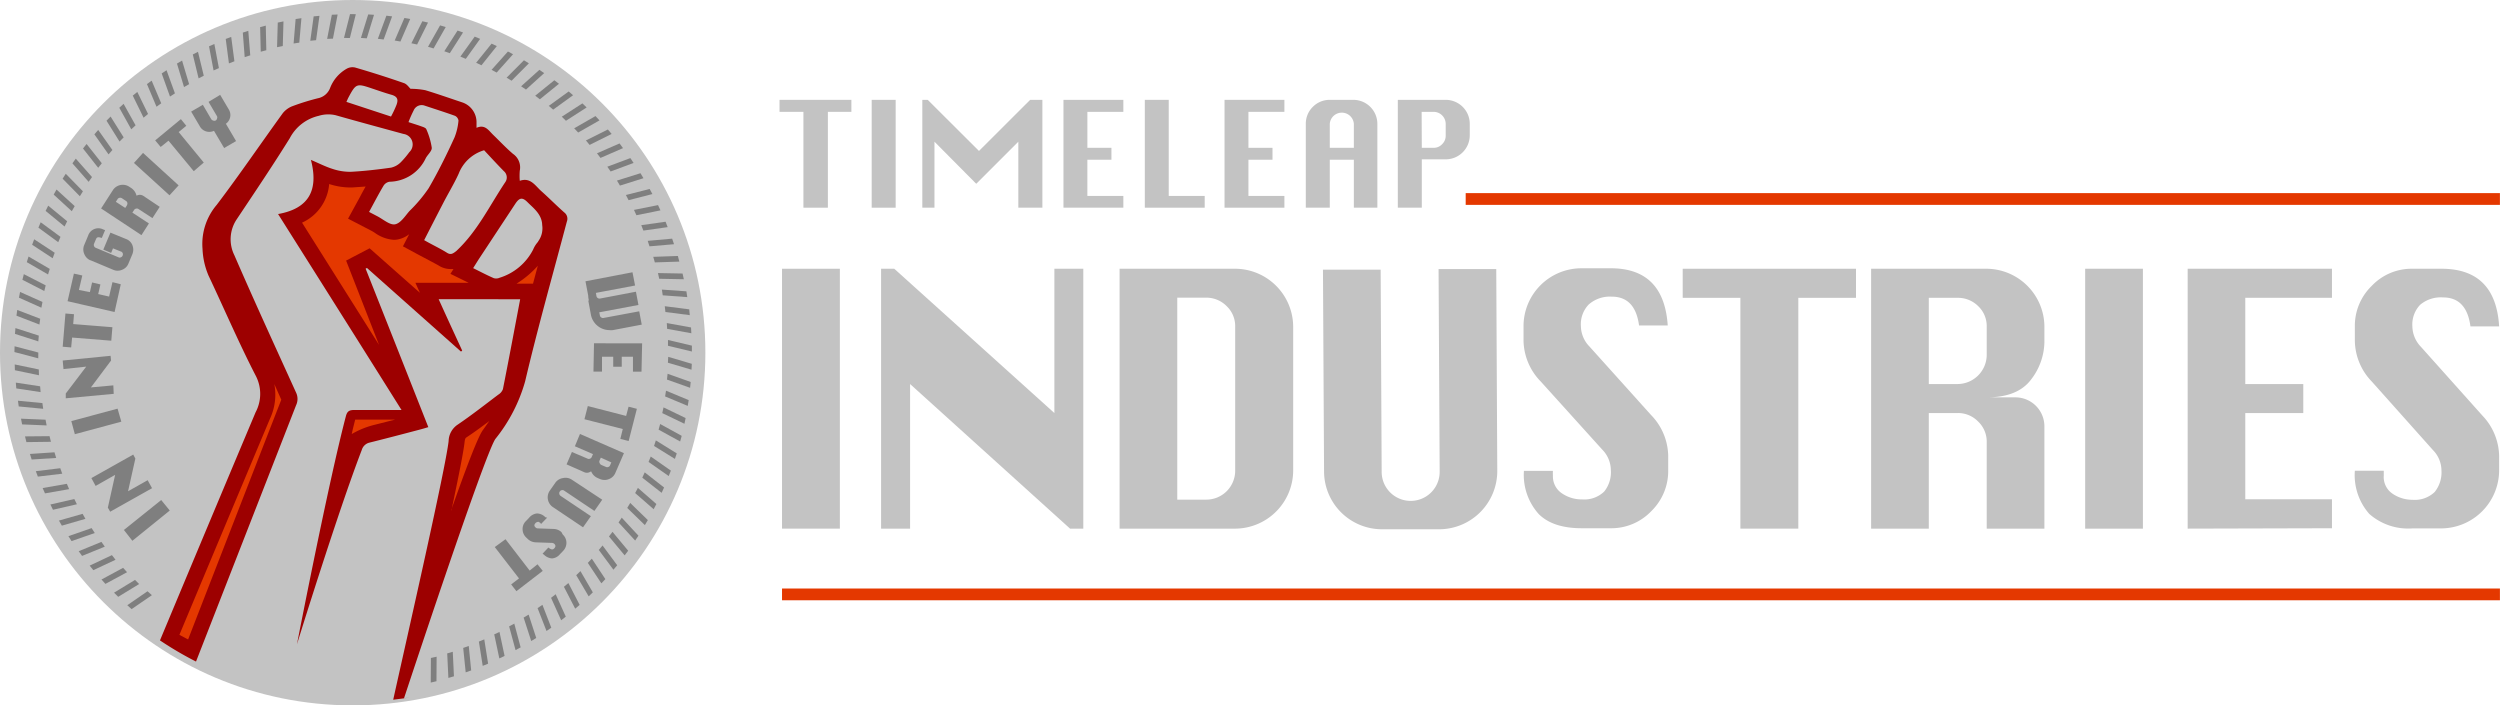 <svg id="Layer_1" data-name="Layer 1" xmlns="http://www.w3.org/2000/svg" viewBox="0 0 318.98 90"><defs><style>.cls-1{fill:#c3c3c3;}.cls-2{fill:#7f7f7f;}.cls-3{fill:#e43800;}.cls-4{fill:#9d0000;}</style></defs><circle class="cls-1" cx="45" cy="45" r="45"/><path class="cls-2" d="M14.46,49.17l-2.86.26L14.17,46l-.06-.6L8,46l.1,1.09L11,46.78,8.39,50.21l0,.61,6.12-.57Zm4.38,12.1-2.5,1.41.93-4.17L17,58l-5.34,3,.54,1,2.49-1.41-.93,4.18.3.52,5.34-3Zm-3.43-25L14.35,36l-.43,1.84-1.39-.32.28-1.23-1.06-.25-.28,1.23L10.07,37l.43-1.85-1.07-.24-.81,3.52,6,1.38ZM15,52.14,9.1,53.73l.45,1.67,5.93-1.6ZM9.2,43.07l5,.4.14-1.72-5-.4.1-1.26L8.35,40,8,44.24l1.08.09Zm66.59.73-.07,3.61,1.09,0,0-1.89,1.43,0,0,1.27,1.09,0,0-1.27,1.43,0,0,1.9,1.09,0,.08-3.61Zm-.65-5.45-.08,0,.34,1.83a2.42,2.42,0,0,0,2.33,1.94,2.5,2.5,0,0,0,.47,0l3.68-.7-.32-1.7L77,40.57a.35.35,0,0,1-.29-.07.34.34,0,0,1-.17-.25l-.08-.4,5-.94-.32-1.69-4.57.87a.4.4,0,0,1-.3-.06.41.41,0,0,1-.17-.26l-.07-.4,5-.94-.33-1.69-6,1.15.35,1.82A2.67,2.67,0,0,0,75.14,38.35ZM19,28.51l-2.11-1.38.22-.34a.37.37,0,0,1,.25-.17.38.38,0,0,1,.31.05l1.78,1.16.93-1.44L18.3,25a.83.83,0,0,0-.65-.12.92.92,0,0,0-.23.09.84.84,0,0,0-.05-.17,1.61,1.61,0,0,0-.61-.8l-.29-.19a1.51,1.51,0,0,0-2.06.44L12.9,26.6,18.05,30Zm-2.8-2.31-.22.33-1.2-.78.22-.34a.37.37,0,0,1,.25-.17.39.39,0,0,1,.3.05l.53.35a.37.37,0,0,1,.17.25A.37.37,0,0,1,16.18,26.2Zm-4.67,7,2.91,1.22a1.41,1.41,0,0,0,1.14,0,1.39,1.39,0,0,0,.81-.8l.49-1.17a1.53,1.53,0,0,0,.05-1.06,1.35,1.35,0,0,0-.84-.89l-2-.82-.91,2.17,1,.42.24-.58,1,.4a.37.37,0,0,1,.22.53.35.35,0,0,1-.22.21.32.32,0,0,1-.3,0l-2.92-1.22A.38.38,0,0,1,12,31.4a.39.39,0,0,1,0-.3l.25-.59c.07-.17.19-.31.55-.2l.19.05.42-1-.23-.08a1.37,1.37,0,0,0-1.94.8l-.49,1.17a1.44,1.44,0,0,0,0,1.15A1.49,1.49,0,0,0,11.51,33.21ZM79.89,53.07,75,51.81l-.43,1.68,4.89,1.25L79.15,56l1.06.27,1.05-4.11-1.06-.27ZM71.83,61a1.45,1.45,0,0,0-1,.63l-.7,1a1.5,1.5,0,0,0,.4,2.06l3.86,2.59,1-1.42-3.86-2.59a.43.43,0,0,1-.17-.26.36.36,0,0,1,.07-.3.34.34,0,0,1,.25-.17.35.35,0,0,1,.3.06l3.86,2.59,1-1.43L73,61.23A1.43,1.43,0,0,0,71.83,61Zm-.19,6.9a1.51,1.51,0,0,0-1-.41l-2-.07a.4.4,0,0,1-.29-.11.41.41,0,0,1-.17-.28c0-.1.08-.21.15-.29a.51.51,0,0,1,.28-.15.18.18,0,0,1,.21.07l.06,0,.16.19.77-.8L69.59,66a1.55,1.55,0,0,0-1.07-.49,1.5,1.5,0,0,0-1,.54l-.44.46a1.39,1.39,0,0,0-.4,1.06,1.44,1.44,0,0,0,.45,1l.23.22a1.54,1.54,0,0,0,1.05.41l2,.07a.45.45,0,0,1,.3.11.41.41,0,0,1,.16.29.49.49,0,0,1-.17.31c-.11.12-.25.2-.57,0l-.16-.12-.74.78.19.15a1.63,1.63,0,0,0,1,.46,1.42,1.42,0,0,0,1-.51l.44-.46a1.47,1.47,0,0,0,.41-1.07,1.42,1.42,0,0,0-.46-1ZM67.58,72.8l-3.08-4-1.37,1,3.09,4-1,.77.67.86,3.36-2.59L68.58,72Zm5.77-15.86,2.31,1-.16.37a.35.35,0,0,1-.22.21.34.34,0,0,1-.31,0l-2-.85-.68,1.58,2.26,1a.8.8,0,0,0,.66,0,.72.72,0,0,0,.21-.12.8.8,0,0,0,.08.16,1.52,1.52,0,0,0,.73.69l.32.14a1.51,1.51,0,0,0,.58.12,1.4,1.4,0,0,0,.56-.11,1.43,1.43,0,0,0,.82-.78l1.1-2.53L74,55.37Zm3.15,1.82.16-.37L78,59l-.16.37a.35.35,0,0,1-.22.21.39.39,0,0,1-.3,0l-.58-.25a.41.41,0,0,1-.22-.23A.35.35,0,0,1,76.5,58.76Zm-.73.37Zm-46.6-45.2L28.09,12.1,26.61,13l1.08,1.83a.35.35,0,0,1,0,.3.37.37,0,0,1-.18.25.38.38,0,0,1-.31,0,.42.42,0,0,1-.25-.18l-1.07-1.83-1.49.87,1.08,1.83a1.38,1.38,0,0,0,1.83.62l1.3,2.2L30.12,18l-1.3-2.21A1.36,1.36,0,0,0,29.17,13.93ZM15.81,67.62,16.89,69l4.77-3.86-1.09-1.34Zm1.28-46.83,4.54,4.13,1.16-1.27-4.54-4.14Zm6.68-4.74-.69-.85L19.8,17.91l.7.84,1-.8,3.22,3.89L26,20.74,22.8,16.85Z"/><g id="_Radial_Repeat_" data-name="&lt;Radial Repeat&gt;"><polygon class="cls-2" points="18.82 75.44 19.38 75.94 16.79 77.72 16.24 77.22 18.82 75.44"/></g><g id="_Radial_Repeat_2" data-name="&lt;Radial Repeat&gt;"><polygon class="cls-2" points="17.23 73.99 17.75 74.52 15.08 76.15 14.55 75.62 17.23 73.99"/></g><g id="_Radial_Repeat_3" data-name="&lt;Radial Repeat&gt;"><polygon class="cls-2" points="15.71 72.45 16.21 73.01 13.45 74.5 12.95 73.94 15.71 72.45"/></g><g id="_Radial_Repeat_4" data-name="&lt;Radial Repeat&gt;"><polygon class="cls-2" points="14.28 70.83 14.74 71.42 11.91 72.75 11.44 72.17 14.28 70.83"/></g><g id="_Radial_Repeat_5" data-name="&lt;Radial Repeat&gt;"><polygon class="cls-2" points="12.94 69.14 13.37 69.75 10.47 70.93 10.04 70.33 12.94 69.14"/></g><g id="_Radial_Repeat_6" data-name="&lt;Radial Repeat&gt;"><polygon class="cls-2" points="11.69 67.38 12.09 68.01 9.13 69.04 8.73 68.41 11.69 67.38"/></g><g id="_Radial_Repeat_7" data-name="&lt;Radial Repeat&gt;"><polygon class="cls-2" points="10.54 65.56 10.9 66.2 7.89 67.07 7.52 66.42 10.54 65.56"/></g><g id="_Radial_Repeat_8" data-name="&lt;Radial Repeat&gt;"><polygon class="cls-2" points="9.48 63.67 9.81 64.34 6.76 65.04 6.43 64.37 9.48 63.67"/></g><g id="_Radial_Repeat_9" data-name="&lt;Radial Repeat&gt;"><polygon class="cls-2" points="8.53 61.73 8.82 62.41 5.74 62.95 5.44 62.27 8.53 61.73"/></g><g id="_Radial_Repeat_10" data-name="&lt;Radial Repeat&gt;"><polygon class="cls-2" points="7.69 59.74 7.94 60.44 4.83 60.81 4.57 60.12 7.69 59.74"/></g><g id="_Radial_Repeat_11" data-name="&lt;Radial Repeat&gt;"><polygon class="cls-2" points="6.95 57.71 7.17 58.43 4.04 58.63 3.82 57.92 6.95 57.71"/></g><g id="_Radial_Repeat_12" data-name="&lt;Radial Repeat&gt;"><polygon class="cls-2" points="6.32 55.65 6.5 56.37 3.37 56.41 3.19 55.68 6.32 55.65"/></g><g id="_Radial_Repeat_13" data-name="&lt;Radial Repeat&gt;"><polygon class="cls-2" points="5.81 53.55 5.95 54.28 2.82 54.15 2.68 53.42 5.81 53.55"/></g><g id="_Radial_Repeat_14" data-name="&lt;Radial Repeat&gt;"><polygon class="cls-2" points="5.41 51.43 5.51 52.16 2.39 51.86 2.29 51.13 5.41 51.43"/></g><g id="_Radial_Repeat_15" data-name="&lt;Radial Repeat&gt;"><polygon class="cls-2" points="5.12 49.29 5.18 50.03 2.08 49.56 2.02 48.82 5.12 49.29"/></g><g id="_Radial_Repeat_16" data-name="&lt;Radial Repeat&gt;"><polygon class="cls-2" points="4.95 47.14 4.97 47.88 1.9 47.24 1.88 46.5 4.95 47.14"/></g><g id="_Radial_Repeat_17" data-name="&lt;Radial Repeat&gt;"><polygon class="cls-2" points="4.89 44.98 4.88 45.72 1.84 44.92 1.86 44.18 4.89 44.98"/></g><g id="_Radial_Repeat_18" data-name="&lt;Radial Repeat&gt;"><polygon class="cls-2" points="4.95 42.82 4.89 43.56 1.91 42.6 1.97 41.86 4.95 42.82"/></g><g id="_Radial_Repeat_19" data-name="&lt;Radial Repeat&gt;"><polygon class="cls-2" points="5.13 40.67 5.03 41.41 2.1 40.28 2.2 39.55 5.13 40.67"/></g><g id="_Radial_Repeat_20" data-name="&lt;Radial Repeat&gt;"><polygon class="cls-2" points="5.42 38.53 5.28 39.26 2.42 37.98 2.56 37.25 5.42 38.53"/></g><g id="_Radial_Repeat_21" data-name="&lt;Radial Repeat&gt;"><polygon class="cls-2" points="5.83 36.41 5.65 37.13 2.86 35.7 3.04 34.98 5.83 36.41"/></g><g id="_Radial_Repeat_22" data-name="&lt;Radial Repeat&gt;"><polygon class="cls-2" points="6.35 34.31 6.13 35.02 3.42 33.45 3.64 32.73 6.35 34.31"/></g><g id="_Radial_Repeat_23" data-name="&lt;Radial Repeat&gt;"><polygon class="cls-2" points="6.98 32.25 6.72 32.95 4.1 31.23 4.36 30.53 6.98 32.25"/></g><g id="_Radial_Repeat_24" data-name="&lt;Radial Repeat&gt;"><polygon class="cls-2" points="7.72 30.22 7.43 30.9 4.9 29.05 5.19 28.36 7.72 30.22"/></g><g id="_Radial_Repeat_25" data-name="&lt;Radial Repeat&gt;"><polygon class="cls-2" points="8.57 28.23 8.24 28.9 5.82 26.91 6.15 26.24 8.57 28.23"/></g><g id="_Radial_Repeat_26" data-name="&lt;Radial Repeat&gt;"><polygon class="cls-2" points="9.53 26.3 9.16 26.95 6.85 24.83 7.21 24.18 9.53 26.3"/></g><g id="_Radial_Repeat_27" data-name="&lt;Radial Repeat&gt;"><polygon class="cls-2" points="10.58 24.41 10.19 25.04 7.99 22.8 8.39 22.17 10.58 24.41"/></g><g id="_Radial_Repeat_28" data-name="&lt;Radial Repeat&gt;"><polygon class="cls-2" points="11.74 22.59 11.31 23.2 9.24 20.84 9.67 20.24 11.74 22.59"/></g><g id="_Radial_Repeat_29" data-name="&lt;Radial Repeat&gt;"><polygon class="cls-2" points="12.99 20.83 12.53 21.41 10.59 18.95 11.05 18.37 12.99 20.83"/></g><g id="_Radial_Repeat_30" data-name="&lt;Radial Repeat&gt;"><polygon class="cls-2" points="14.34 19.14 13.85 19.7 12.04 17.14 12.53 16.58 14.34 19.14"/></g><g id="_Radial_Repeat_31" data-name="&lt;Radial Repeat&gt;"><polygon class="cls-2" points="15.78 17.53 15.25 18.06 13.59 15.4 14.11 14.87 15.78 17.53"/></g><g id="_Radial_Repeat_32" data-name="&lt;Radial Repeat&gt;"><polygon class="cls-2" points="17.3 15.99 16.75 16.5 15.22 13.75 15.77 13.25 17.3 15.99"/></g><g id="_Radial_Repeat_33" data-name="&lt;Radial Repeat&gt;"><polygon class="cls-2" points="18.89 14.54 18.32 15.02 16.94 12.2 17.52 11.73 18.89 14.54"/></g><g id="_Radial_Repeat_34" data-name="&lt;Radial Repeat&gt;"><polygon class="cls-2" points="20.57 13.18 19.97 13.62 18.75 10.73 19.35 10.29 20.57 13.18"/></g><g id="_Radial_Repeat_35" data-name="&lt;Radial Repeat&gt;"><polygon class="cls-2" points="22.32 11.91 21.69 12.32 20.63 9.37 21.25 8.96 22.32 11.91"/></g><g id="_Radial_Repeat_36" data-name="&lt;Radial Repeat&gt;"><polygon class="cls-2" points="24.13 10.74 23.48 11.11 22.58 8.11 23.23 7.73 24.13 10.74"/></g><g id="_Radial_Repeat_37" data-name="&lt;Radial Repeat&gt;"><polygon class="cls-2" points="26 9.66 25.34 10 24.6 6.95 25.26 6.61 26 9.66"/></g><g id="_Radial_Repeat_38" data-name="&lt;Radial Repeat&gt;"><polygon class="cls-2" points="27.93 8.69 27.25 8.99 26.67 5.91 27.35 5.61 27.93 8.69"/></g><g id="_Radial_Repeat_39" data-name="&lt;Radial Repeat&gt;"><polygon class="cls-2" points="29.91 7.82 29.21 8.09 28.8 4.97 29.5 4.71 29.91 7.82"/></g><g id="_Radial_Repeat_40" data-name="&lt;Radial Repeat&gt;"><polygon class="cls-2" points="31.93 7.06 31.22 7.29 30.98 4.16 31.68 3.93 31.93 7.06"/></g><g id="_Radial_Repeat_41" data-name="&lt;Radial Repeat&gt;"><polygon class="cls-2" points="33.98 6.41 33.27 6.6 33.19 3.46 33.91 3.27 33.98 6.41"/></g><g id="_Radial_Repeat_42" data-name="&lt;Radial Repeat&gt;"><polygon class="cls-2" points="36.08 5.87 35.35 6.02 35.44 2.88 36.17 2.73 36.08 5.87"/></g><g id="_Radial_Repeat_43" data-name="&lt;Radial Repeat&gt;"><polygon class="cls-2" points="38.19 5.44 37.46 5.55 37.72 2.43 38.46 2.32 38.19 5.44"/></g><g id="_Radial_Repeat_44" data-name="&lt;Radial Repeat&gt;"><polygon class="cls-2" points="40.33 5.13 39.59 5.2 40.02 2.09 40.76 2.02 40.33 5.13"/></g><g id="_Radial_Repeat_45" data-name="&lt;Radial Repeat&gt;"><polygon class="cls-2" points="42.48 4.93 41.74 4.96 42.34 1.88 43.08 1.85 42.48 4.93"/></g><g id="_Radial_Repeat_46" data-name="&lt;Radial Repeat&gt;"><polygon class="cls-2" points="44.64 4.85 43.89 4.84 44.66 1.8 45.4 1.81 44.64 4.85"/></g><g id="_Radial_Repeat_47" data-name="&lt;Radial Repeat&gt;"><polygon class="cls-2" points="46.8 4.89 46.05 4.84 46.98 1.84 47.72 1.89 46.8 4.89"/></g><g id="_Radial_Repeat_48" data-name="&lt;Radial Repeat&gt;"><polygon class="cls-2" points="48.95 5.04 48.21 4.95 49.3 2 50.03 2.09 48.95 5.04"/></g><g id="_Radial_Repeat_49" data-name="&lt;Radial Repeat&gt;"><polygon class="cls-2" points="51.09 5.3 50.36 5.17 51.6 2.29 52.34 2.42 51.09 5.3"/></g><g id="_Radial_Repeat_50" data-name="&lt;Radial Repeat&gt;"><polygon class="cls-2" points="53.22 5.68 52.49 5.52 53.89 2.71 54.61 2.88 53.22 5.68"/></g><g id="_Radial_Repeat_51" data-name="&lt;Radial Repeat&gt;"><polygon class="cls-2" points="55.32 6.18 54.61 5.97 56.15 3.24 56.87 3.45 55.32 6.18"/></g><g id="_Radial_Repeat_52" data-name="&lt;Radial Repeat&gt;"><polygon class="cls-2" points="57.39 6.79 56.69 6.54 58.38 3.9 59.08 4.14 57.39 6.79"/></g><g id="_Radial_Repeat_53" data-name="&lt;Radial Repeat&gt;"><polygon class="cls-2" points="59.43 7.51 58.74 7.22 60.57 4.67 61.26 4.96 59.43 7.51"/></g><g id="_Radial_Repeat_54" data-name="&lt;Radial Repeat&gt;"><polygon class="cls-2" points="61.43 8.33 60.75 8.01 62.72 5.57 63.39 5.88 61.43 8.33"/></g><g id="_Radial_Repeat_55" data-name="&lt;Radial Repeat&gt;"><polygon class="cls-2" points="63.37 9.26 62.72 8.91 64.81 6.57 65.46 6.92 63.37 9.26"/></g><g id="_Radial_Repeat_56" data-name="&lt;Radial Repeat&gt;"><polygon class="cls-2" points="65.27 10.3 64.64 9.91 66.85 7.69 67.48 8.08 65.27 10.3"/></g><g id="_Radial_Repeat_57" data-name="&lt;Radial Repeat&gt;"><polygon class="cls-2" points="67.11 11.43 66.49 11.01 68.82 8.91 69.43 9.33 67.11 11.43"/></g><g id="_Radial_Repeat_58" data-name="&lt;Radial Repeat&gt;"><polygon class="cls-2" points="68.88 12.67 68.29 12.21 70.73 10.24 71.32 10.69 68.88 12.67"/></g><g id="_Radial_Repeat_59" data-name="&lt;Radial Repeat&gt;"><polygon class="cls-2" points="70.58 13.99 70.02 13.51 72.56 11.67 73.12 12.15 70.58 13.99"/></g><g id="_Radial_Repeat_60" data-name="&lt;Radial Repeat&gt;"><polygon class="cls-2" points="72.21 15.41 71.68 14.89 74.31 13.19 74.85 13.71 72.21 15.41"/></g><g id="_Radial_Repeat_61" data-name="&lt;Radial Repeat&gt;"><polygon class="cls-2" points="73.77 16.91 73.26 16.37 75.98 14.81 76.49 15.36 73.77 16.91"/></g><g id="_Radial_Repeat_62" data-name="&lt;Radial Repeat&gt;"><polygon class="cls-2" points="75.23 18.49 74.76 17.92 77.56 16.52 78.04 17.09 75.23 18.49"/></g><g id="_Radial_Repeat_63" data-name="&lt;Radial Repeat&gt;"><polygon class="cls-2" points="76.62 20.15 76.17 19.56 79.05 18.3 79.49 18.9 76.62 20.15"/></g><g id="_Radial_Repeat_64" data-name="&lt;Radial Repeat&gt;"><polygon class="cls-2" points="77.91 21.88 77.49 21.27 80.43 20.17 80.84 20.79 77.91 21.88"/></g><g id="_Radial_Repeat_65" data-name="&lt;Radial Repeat&gt;"><polygon class="cls-2" points="79.1 23.68 78.72 23.04 81.72 22.1 82.1 22.74 79.1 23.68"/></g><g id="_Radial_Repeat_66" data-name="&lt;Radial Repeat&gt;"><polygon class="cls-2" points="80.2 25.54 79.86 24.88 82.89 24.11 83.24 24.76 80.2 25.54"/></g><g id="_Radial_Repeat_67" data-name="&lt;Radial Repeat&gt;"><polygon class="cls-2" points="81.2 27.46 80.89 26.78 83.96 26.17 84.27 26.84 81.2 27.46"/></g><g id="_Radial_Repeat_68" data-name="&lt;Radial Repeat&gt;"><polygon class="cls-2" points="82.09 29.42 81.82 28.73 84.92 28.29 85.19 28.98 82.09 29.42"/></g><g id="_Radial_Repeat_69" data-name="&lt;Radial Repeat&gt;"><polygon class="cls-2" points="82.87 31.43 82.64 30.73 85.76 30.45 86 31.16 82.87 31.43"/></g><g id="_Radial_Repeat_70" data-name="&lt;Radial Repeat&gt;"><polygon class="cls-2" points="83.55 33.48 83.35 32.77 86.49 32.66 86.68 33.38 83.55 33.48"/></g><g id="_Radial_Repeat_71" data-name="&lt;Radial Repeat&gt;"><polygon class="cls-2" points="84.11 35.57 83.95 34.84 87.09 34.9 87.25 35.63 84.11 35.57"/></g><g id="_Radial_Repeat_72" data-name="&lt;Radial Repeat&gt;"><polygon class="cls-2" points="84.56 37.68 84.45 36.95 87.58 37.17 87.69 37.91 84.56 37.68"/></g><g id="_Radial_Repeat_73" data-name="&lt;Radial Repeat&gt;"><polygon class="cls-2" points="84.9 39.81 84.82 39.07 87.94 39.47 88.01 40.21 84.9 39.81"/></g><g id="_Radial_Repeat_74" data-name="&lt;Radial Repeat&gt;"><polygon class="cls-2" points="85.12 41.96 85.08 41.22 88.17 41.78 88.21 42.52 85.12 41.96"/></g><g id="_Radial_Repeat_75" data-name="&lt;Radial Repeat&gt;"><polygon class="cls-2" points="85.23 44.12 85.23 43.38 88.28 44.1 88.28 44.85 85.23 44.12"/></g><g id="_Radial_Repeat_76" data-name="&lt;Radial Repeat&gt;"><polygon class="cls-2" points="85.22 46.28 85.26 45.53 88.27 46.42 88.23 47.17 85.22 46.28"/></g><g id="_Radial_Repeat_77" data-name="&lt;Radial Repeat&gt;"><polygon class="cls-2" points="85.1 48.43 85.18 47.69 88.13 48.74 88.05 49.48 85.1 48.43"/></g><g id="_Radial_Repeat_78" data-name="&lt;Radial Repeat&gt;"><polygon class="cls-2" points="84.86 50.58 84.98 49.85 87.87 51.05 87.75 51.79 84.86 50.58"/></g><g id="_Radial_Repeat_79" data-name="&lt;Radial Repeat&gt;"><polygon class="cls-2" points="84.5 52.71 84.66 51.98 87.48 53.34 87.33 54.07 84.5 52.71"/></g><g id="_Radial_Repeat_80" data-name="&lt;Radial Repeat&gt;"><polygon class="cls-2" points="84.03 54.82 84.23 54.1 86.98 55.61 86.78 56.33 84.03 54.82"/></g><g id="_Radial_Repeat_81" data-name="&lt;Radial Repeat&gt;"><polygon class="cls-2" points="83.45 56.9 83.68 56.19 86.35 57.85 86.11 58.55 83.45 56.9"/></g><g id="_Radial_Repeat_82" data-name="&lt;Radial Repeat&gt;"><polygon class="cls-2" points="82.75 58.94 83.03 58.25 85.6 60.05 85.32 60.74 82.75 58.94"/></g><g id="_Radial_Repeat_83" data-name="&lt;Radial Repeat&gt;"><polygon class="cls-2" points="81.95 60.95 82.26 60.27 84.73 62.2 84.42 62.88 81.95 60.95"/></g><g id="_Radial_Repeat_84" data-name="&lt;Radial Repeat&gt;"><polygon class="cls-2" points="81.04 62.91 81.39 62.25 83.75 64.31 83.4 64.97 81.04 62.91"/></g><g id="_Radial_Repeat_85" data-name="&lt;Radial Repeat&gt;"><polygon class="cls-2" points="80.03 64.81 80.41 64.17 82.66 66.36 82.28 67 80.03 64.81"/></g><g id="_Radial_Repeat_86" data-name="&lt;Radial Repeat&gt;"><polygon class="cls-2" points="78.92 66.66 79.33 66.05 81.46 68.35 81.04 68.97 78.92 66.66"/></g><g id="_Radial_Repeat_87" data-name="&lt;Radial Repeat&gt;"><polygon class="cls-2" points="77.7 68.45 78.15 67.86 80.15 70.27 79.7 70.86 77.7 68.45"/></g><g id="_Radial_Repeat_88" data-name="&lt;Radial Repeat&gt;"><polygon class="cls-2" points="76.4 70.17 76.88 69.6 78.75 72.12 78.27 72.69 76.4 70.17"/></g><g id="_Radial_Repeat_89" data-name="&lt;Radial Repeat&gt;"><polygon class="cls-2" points="75 71.82 75.51 71.28 77.24 73.89 76.73 74.43 75 71.82"/></g><g id="_Radial_Repeat_90" data-name="&lt;Radial Repeat&gt;"><polygon class="cls-2" points="73.52 73.39 74.06 72.87 75.64 75.58 75.11 76.09 73.52 73.39"/></g><g id="_Radial_Repeat_91" data-name="&lt;Radial Repeat&gt;"><polygon class="cls-2" points="71.95 74.87 72.52 74.39 73.96 77.18 73.39 77.66 71.95 74.87"/></g><g id="_Radial_Repeat_92" data-name="&lt;Radial Repeat&gt;"><polygon class="cls-2" points="70.31 76.28 70.9 75.82 72.19 78.68 71.6 79.14 70.31 76.28"/></g><g id="_Radial_Repeat_93" data-name="&lt;Radial Repeat&gt;"><polygon class="cls-2" points="68.59 77.59 69.21 77.17 70.34 80.09 69.73 80.51 68.59 77.59"/></g><g id="_Radial_Repeat_94" data-name="&lt;Radial Repeat&gt;"><polygon class="cls-2" points="66.81 78.8 67.45 78.42 68.42 81.4 67.78 81.79 66.81 78.8"/></g><g id="_Radial_Repeat_95" data-name="&lt;Radial Repeat&gt;"><polygon class="cls-2" points="64.96 79.92 65.62 79.57 66.43 82.6 65.78 82.95 64.96 79.92"/></g><g id="_Radial_Repeat_96" data-name="&lt;Radial Repeat&gt;"><polygon class="cls-2" points="63.06 80.94 63.73 80.63 64.38 83.69 63.71 84.01 63.06 80.94"/></g><g id="_Radial_Repeat_97" data-name="&lt;Radial Repeat&gt;"><polygon class="cls-2" points="61.1 81.86 61.79 81.58 62.28 84.68 61.59 84.96 61.1 81.86"/></g><g id="_Radial_Repeat_98" data-name="&lt;Radial Repeat&gt;"><polygon class="cls-2" points="59.1 82.67 59.81 82.42 60.12 85.54 59.42 85.79 59.1 82.67"/></g><g id="_Radial_Repeat_99" data-name="&lt;Radial Repeat&gt;"><polygon class="cls-2" points="57.06 83.37 57.77 83.16 57.92 86.29 57.21 86.5 57.06 83.37"/></g><g id="_Radial_Repeat_100" data-name="&lt;Radial Repeat&gt;"><polygon class="cls-2" points="54.98 83.95 55.71 83.79 55.69 86.92 54.96 87.09 54.98 83.95"/></g><path class="cls-1" d="M102.51,26.5V14.27H99.46V12.74h9.17v1.53h-3V26.5Z"/><path class="cls-1" d="M111.22,26.5V12.74h3.06V26.5Z"/><path class="cls-1" d="M117.68,26.5V12.74h.69l6.54,6.52,6.53-6.52H133V26.5h-3.07V18.08l-5.37,5.37-5.33-5.37V26.5Z"/><path class="cls-1" d="M135.69,26.5V12.74h7.64v1.53h-4.59v4.59h3.07v1.52h-3.07V25h4.59V26.5Z"/><path class="cls-1" d="M146.07,26.5V12.74h3.05V25h4.59V26.5Z"/><path class="cls-1" d="M156.24,26.5V12.74h7.64v1.53h-4.59v4.59h3.07v1.52h-3.07V25h4.59V26.5Z"/><path class="cls-1" d="M166.61,26.5V15.79a3,3,0,0,1,.9-2.16,3,3,0,0,1,2.16-.89h3.07a3.07,3.07,0,0,1,3,3V26.5h-3V20.38h-3.07V26.5Zm3.06-7.64h3.07V15.79a1.54,1.54,0,0,0-3.07,0Z"/><path class="cls-1" d="M178.35,26.5V12.74h6.13a3.07,3.07,0,0,1,3.05,3v1.53a3.07,3.07,0,0,1-3.05,3.06h-3.07V26.5Zm3.06-7.64h1.53A1.44,1.44,0,0,0,184,18.4a1.48,1.48,0,0,0,.46-1.08V15.79a1.55,1.55,0,0,0-1.54-1.52h-1.53Z"/><path class="cls-1" d="M99.78,67.45V34.29h7.38V67.45Z"/><path class="cls-1" d="M112.42,67.45V34.29h1.68L134.53,52.7V34.29h3.69V67.45h-1.69L116.12,49V67.45Z"/><path class="cls-1" d="M142.85,67.45V34.29H157.6A7.43,7.43,0,0,1,165,41.65V60.09a7.44,7.44,0,0,1-7.36,7.36Zm7.36-3.7h3.7a3.69,3.69,0,0,0,3.69-3.66V41.65a3.5,3.5,0,0,0-1.09-2.59,3.62,3.62,0,0,0-2.6-1.08h-3.7Z"/><path class="cls-1" d="M183.55,34.33l7.36,0,.13,25.8a7.43,7.43,0,0,1-7.31,7.4l-7.4,0a7.39,7.39,0,0,1-7.39-7.32l-.14-25.8,7.36,0,.13,25.8a3.7,3.7,0,0,0,7.4,0Z"/><path class="cls-1" d="M212.79,41.53l-3.66,0c-.33-2.47-1.5-3.69-3.51-3.68a4.07,4.07,0,0,0-2.91,1,3.63,3.63,0,0,0-1,2.78,3.8,3.8,0,0,0,1.1,2.59l7.85,8.73a7.66,7.66,0,0,1,2.19,5.19V60a7.14,7.14,0,0,1-2.13,5.19,7.05,7.05,0,0,1-5.19,2.21l-3.69,0c-2.45,0-4.29-.59-5.52-1.82a7.47,7.47,0,0,1-1.88-5.5l3.7,0a5.25,5.25,0,0,0,0,.61,2.59,2.59,0,0,0,1.17,2.27,4.46,4.46,0,0,0,2.55.76,3.65,3.65,0,0,0,2.82-1,3.93,3.93,0,0,0,.85-2.77,3.78,3.78,0,0,0-1.1-2.59l-7.85-8.69a7.64,7.64,0,0,1-2.19-5.19V41.62a7.39,7.39,0,0,1,7.32-7.39l3.7,0Q212.3,34.17,212.79,41.53Z"/><path class="cls-1" d="M222.06,67.45V38H214.7V34.29h22.11V38h-7.36V67.45Z"/><path class="cls-1" d="M238.74,67.45V34.29h14.75a7.43,7.43,0,0,1,7.36,7.36v2a8,8,0,0,1-1.69,4.76c-1.13,1.52-3,2.29-5.67,2.29h3.66a3.7,3.7,0,0,1,3.7,3.69V67.45h-7.36V56.4a3.53,3.53,0,0,0-1.09-2.61,3.57,3.57,0,0,0-2.6-1.09h-3.7V67.45ZM246.1,49h3.7a3.74,3.74,0,0,0,3.69-3.7V41.65a3.5,3.5,0,0,0-1.09-2.59A3.64,3.64,0,0,0,249.8,38h-3.7Z"/><path class="cls-1" d="M266.05,67.45V34.29h7.37V67.45Z"/><path class="cls-1" d="M279.13,67.45V34.29h18.41V38H286.48V49h7.4V52.7h-7.4v11h11.06v3.7Z"/><path class="cls-1" d="M318.87,41.65h-3.66q-.49-3.7-3.49-3.7a4.1,4.1,0,0,0-2.92.93,3.64,3.64,0,0,0-1,2.78,3.83,3.83,0,0,0,1.09,2.59L316.71,53a7.67,7.67,0,0,1,2.16,5.2v1.86a7.43,7.43,0,0,1-7.36,7.36h-3.7a7.5,7.5,0,0,1-5.51-1.85,7.48,7.48,0,0,1-1.84-5.51h3.69c0,.26,0,.46,0,.61A2.56,2.56,0,0,0,305.28,63a4.49,4.49,0,0,0,2.53.77,3.66,3.66,0,0,0,2.84-1,4,4,0,0,0,.86-2.76,3.75,3.75,0,0,0-1.09-2.59l-7.8-8.74a7.63,7.63,0,0,1-2.16-5.2V41.65a7.09,7.09,0,0,1,2.16-5.18,7,7,0,0,1,5.19-2.18h3.7Q318.43,34.29,318.87,41.65Z"/><rect class="cls-3" x="187.01" y="24.64" width="131.96" height="1.5"/><rect class="cls-3" x="99.78" y="75.09" width="219.19" height="1.5"/><path class="cls-4" d="M72,27.11c-1-.88-1.94-1.84-2.94-2.73-.78-.69-1.37-1.79-2.74-1.31a7.73,7.73,0,0,1,0-1.29,2.09,2.09,0,0,0-.87-2.15c-.88-.75-1.67-1.6-2.51-2.41-.59-.56-1.05-1.4-2.14-.91v-.65A2.67,2.67,0,0,0,59,13.07c-1.57-.52-3.14-1.08-4.73-1.56a10.19,10.19,0,0,0-1.89-.18c-.19-.18-.46-.59-.82-.72q-3.1-1.08-6.27-2a1.51,1.51,0,0,0-1.09.18,4.81,4.81,0,0,0-2.09,2.46,2.1,2.1,0,0,1-1.56,1.29,30.2,30.2,0,0,0-3.22,1,2.93,2.93,0,0,0-1.24.89c-2.82,3.89-5.53,7.88-8.44,11.71a7.69,7.69,0,0,0-1.81,5.61,9.62,9.62,0,0,0,.77,3.42c2,4.23,3.85,8.55,6,12.73a5,5,0,0,1,0,4.71q-6.12,14.54-12.2,29.1a44,44,0,0,0,4.6,2.7L37.78,51.7a1.87,1.87,0,0,0,0-1.6c-2.65-5.84-5.33-11.66-7.88-17.54A4.58,4.58,0,0,1,30.19,28c2.29-3.43,4.6-6.86,6.78-10.36a5.58,5.58,0,0,1,3.69-2.86,4.17,4.17,0,0,1,2.16-.08c2.88.82,5.77,1.6,8.66,2.39a1.35,1.35,0,0,1,.75,2.32,11.26,11.26,0,0,1-1.09,1.29,2.56,2.56,0,0,1-1.24.69c-1.7.24-3.42.44-5.13.53a7,7,0,0,1-2.31-.36c-.88-.27-1.71-.7-2.79-1.16,1,3.85-.24,6.21-4.19,6.91,5.29,8.38,10.48,16.6,15.75,25-2.13,0-4.08,0-6,0-.63,0-.93.13-1.1.8-2.24,8.5-6.24,29.09-6.24,29.09s5.2-16.82,8.27-24.79a1.35,1.35,0,0,1,1-.94c2.13-.53,4.25-1.09,6.38-1.65.35-.09.71-.2,1.11-.32-2.69-6.82-5.34-13.52-8-20.22l.17-.09,12,10.67.15-.13c-1-2.17-2-4.34-3-6.55H66.37c-.74,3.9-1.45,7.69-2.2,11.47a1.4,1.4,0,0,1-.6.71c-1.71,1.29-3.39,2.61-5.16,3.81a2.6,2.6,0,0,0-1.17,2.11c-.4,3.55-5.16,24.38-7.07,33,3.42-.44,1.38-.19,1.38-.19S61.81,58,63.21,56A20.62,20.62,0,0,0,67,48.67c1.61-6.84,3.53-13.61,5.33-20.41A1,1,0,0,0,72,27.11ZM50.59,13.38a13.15,13.15,0,0,1-.7,1.49L44.2,13l.21-.47c1-1.88,1.07-1.91,3-1.26.84.28,1.68.58,2.53.82S50.81,12.78,50.59,13.38Zm-.18,15.24c-.64.13-1.47-.6-2.21-1l-1.11-.58c.64-1.17,1.21-2.28,1.85-3.35a1.11,1.11,0,0,1,.75-.5,5.21,5.21,0,0,0,4.63-3c.24-.46.8-.91.77-1.34a9,9,0,0,0-.7-2.37c-.07-.16-.37-.27-.58-.34-.52-.19-1.06-.35-1.69-.56a15,15,0,0,1,.66-1.49,1.11,1.11,0,0,1,1.41-.61c1.29.43,2.59.84,3.87,1.3a.82.82,0,0,1,.44.6A7.58,7.58,0,0,1,58,17.52c-1,2.2-2.09,4.4-3.31,6.5a18.71,18.71,0,0,1-2.45,2.91C51.69,27.56,51.12,28.48,50.41,28.62ZM57,32.23c-.9-.56-1.86-1-2.88-1.59.81-1.58,1.6-3.13,2.4-4.67.65-1.27,1.4-2.49,2-3.8a5,5,0,0,1,3.25-3c.79.85,1.64,1.77,2.51,2.66a1.05,1.05,0,0,1,.17,1.44c-2,3-3.54,6.25-6.22,8.75C57.75,32.4,57.49,32.55,57,32.23Zm11.67-1.4a3.43,3.43,0,0,0-.64,1,7.18,7.18,0,0,1-4.29,3.61,1.06,1.06,0,0,1-.74.05c-.87-.38-1.71-.82-2.63-1.28.3-.47.56-.9.83-1.31L65.75,26c.53-.8.91-.86,1.59-.17s1.81,1.5,1.84,2.89A2.81,2.81,0,0,1,68.64,30.83Z"/><path class="cls-3" d="M24,81.59,22.89,81q5.76-13.78,11.55-27.56A7.25,7.25,0,0,0,35,49l.89,2C32.38,60,24,81.59,24,81.59Zm33.6-16.48c.87-4.12,1.53-7.38,1.67-8.65.06-.53.12-.57.3-.69,1-.66,1.93-1.35,2.86-2.05l-.8,1.13C61,55.66,59.43,59.82,57.56,65.11ZM45.32,53.54l5.09,0-2.53.64a11,11,0,0,0-3,1.2C45,54.77,45.17,54.15,45.32,53.54ZM38.54,28.41A5.94,5.94,0,0,0,42,23.48a8.79,8.79,0,0,0,2.6.44h.32l1.73-.12c-.26.46-.51.92-.76,1.4l-1.48,2.7L46.53,29l.79.41a4.52,4.52,0,0,1,.51.3,4.67,4.67,0,0,0,2.43.89,2.57,2.57,0,0,0,.55-.06,3.37,3.37,0,0,0,1.4-.66l-.8,1.55,1.72.93.92.49c.66.35,1.29.68,1.87,1a2.87,2.87,0,0,0,1.55.48l.39,0-.39.61,2.32,1.14H53l.58,1.28-6.42-5.68-3,1.57L48.36,44Zm27.37,7.78a12.3,12.3,0,0,0,2.71-2.28c-.2.76-.41,1.52-.61,2.28Z"/></svg>